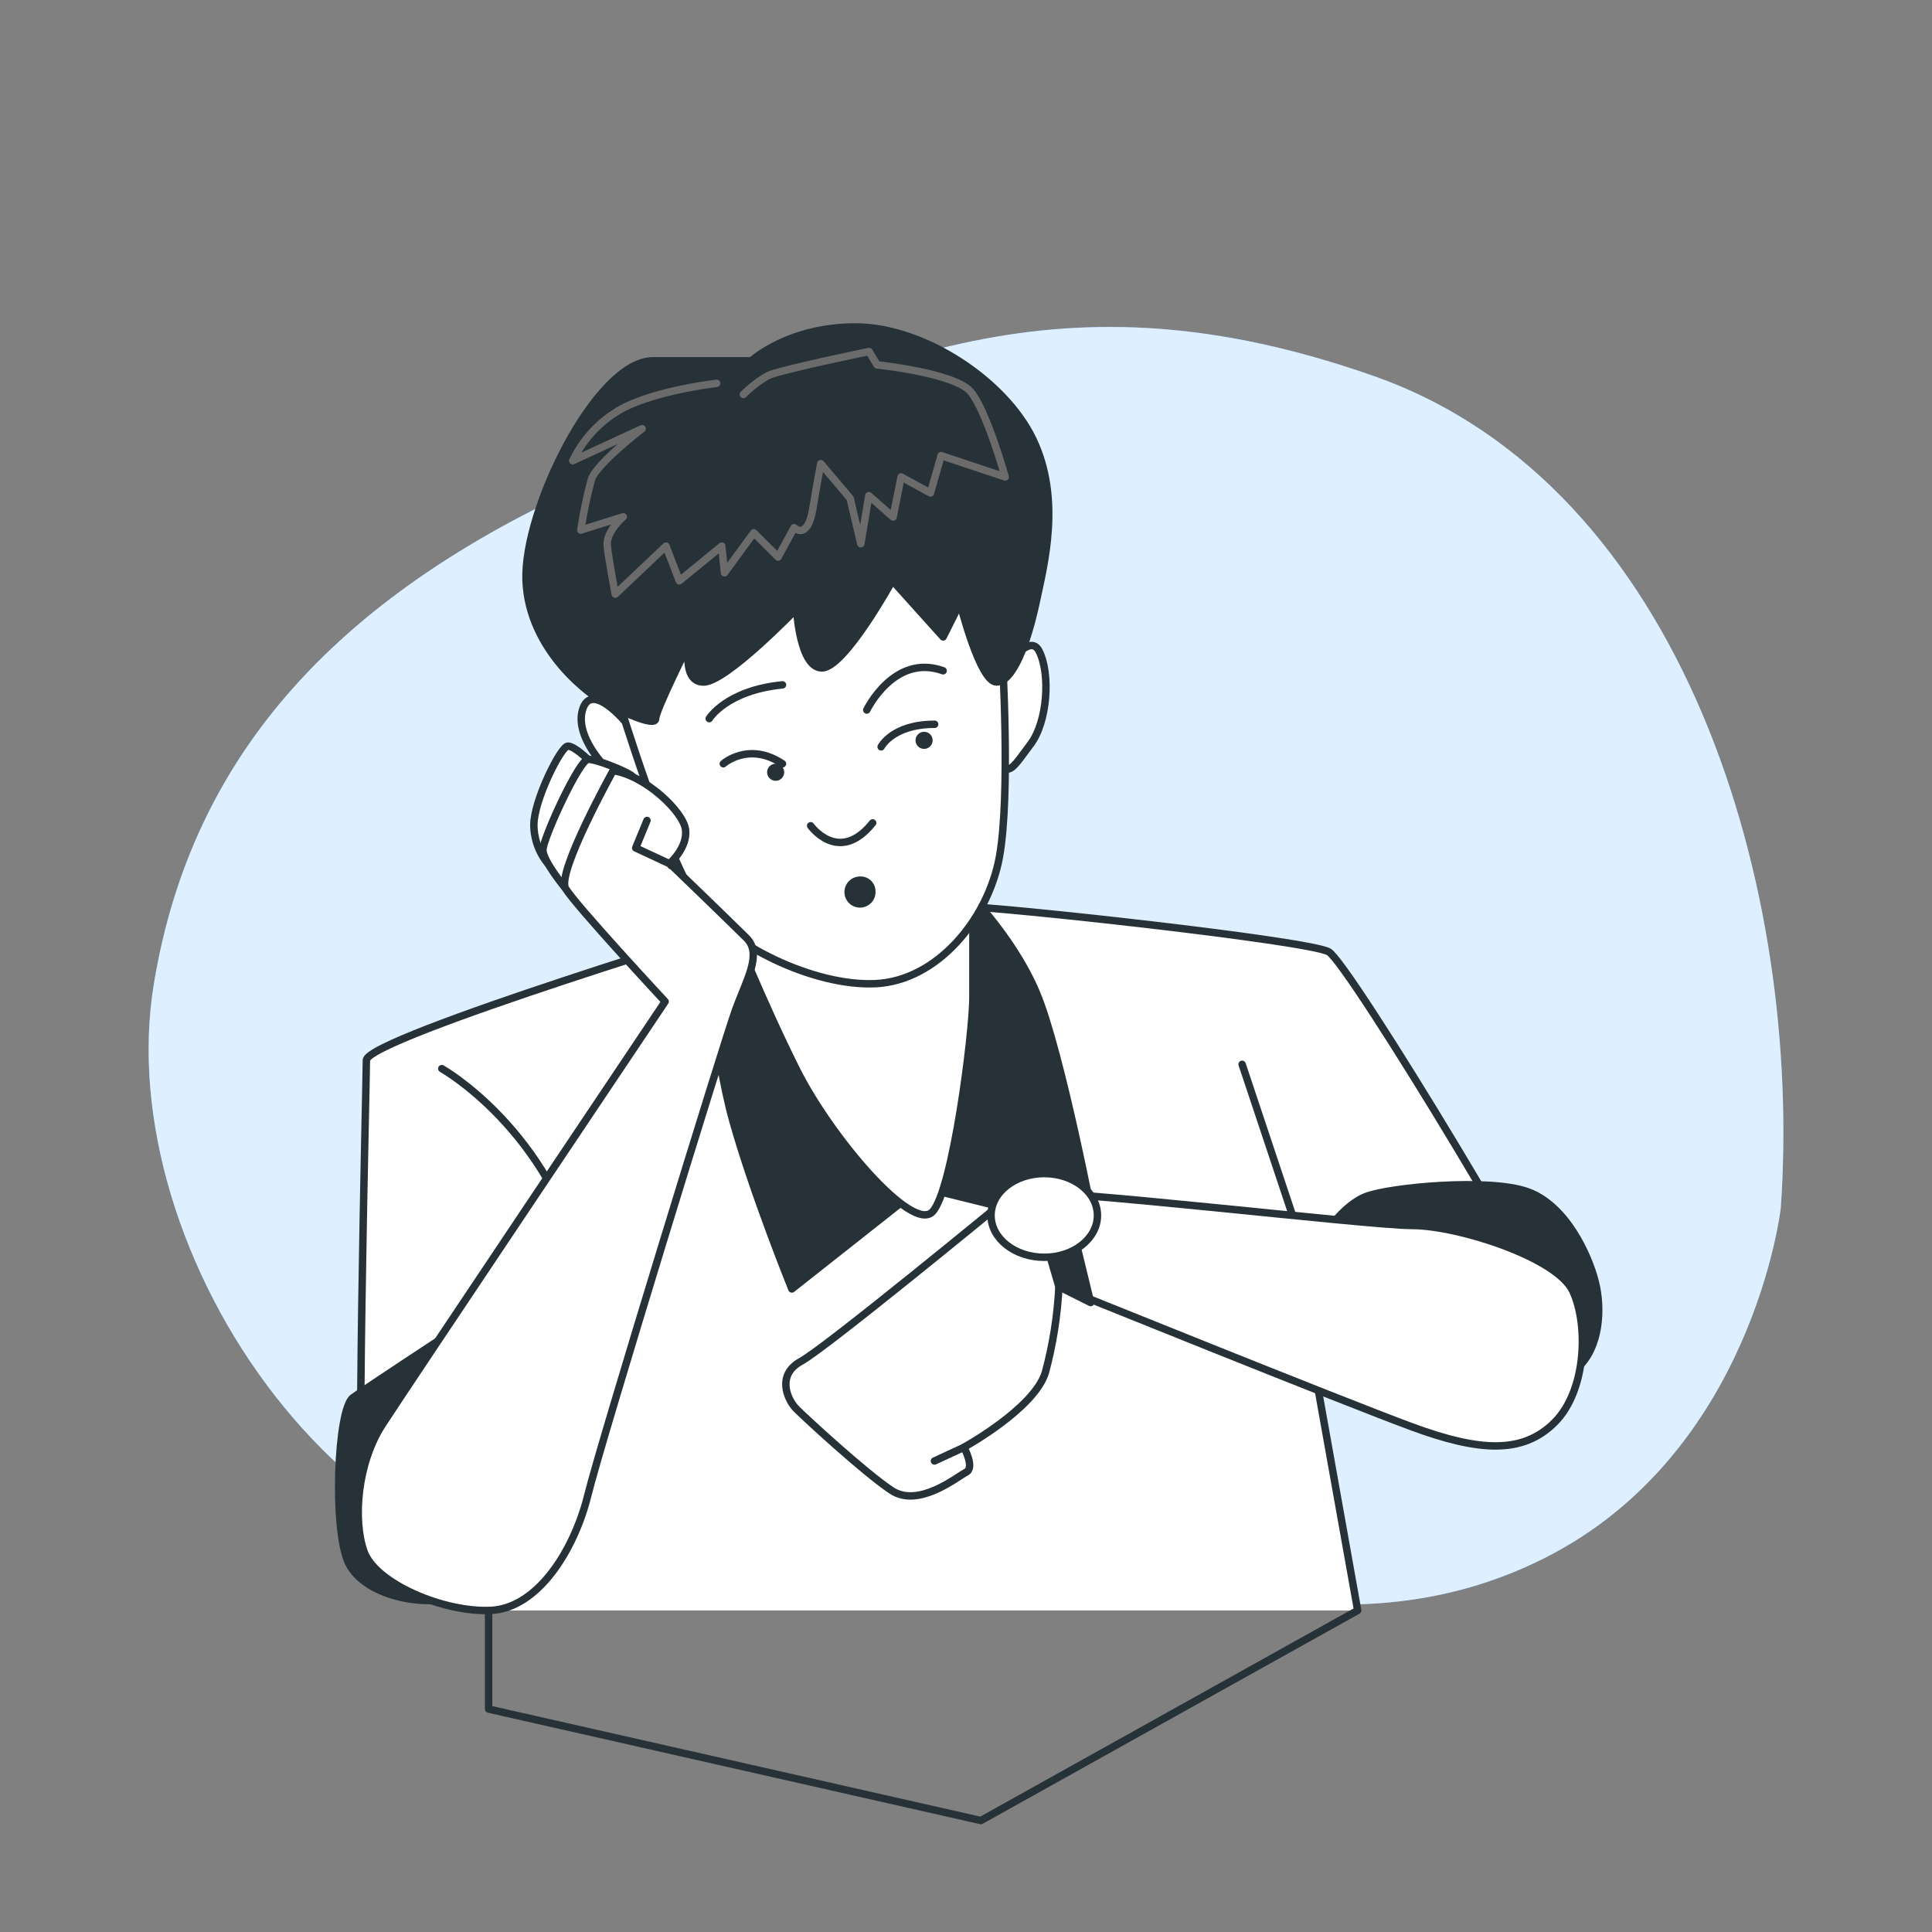 <svg width="130" height="130" viewBox="0 0 130 130" fill="none" xmlns="http://www.w3.org/2000/svg">
<rect x="0" y="0" width="130" height="130" fill="#808080" stroke="none"/>
<path d="M119.823 81.305C119.823 81.305 117.931 97.801 103.913 104.848C89.894 111.894 76.164 105.04 63.562 103.389C56.962 102.523 50.84 105.77 44.365 106.448C23.669 108.621 7.424 84.231 10.339 66.29C12.862 50.757 22.787 39.795 40.872 31.971C58.958 24.146 71.397 17.925 92.403 25.29C113.41 32.655 121.32 59.949 119.823 81.305Z" fill="#5CB0FF"/>
<path opacity="0.8" d="M119.823 81.305C119.823 81.305 117.931 97.801 103.913 104.848C89.894 111.894 76.164 105.04 63.562 103.389C56.962 102.523 50.84 105.77 44.365 106.448C23.669 108.621 7.424 84.231 10.339 66.29C12.862 50.757 22.787 39.795 40.872 31.971C58.958 24.146 71.397 17.925 92.403 25.29C113.41 32.655 121.32 59.949 119.823 81.305Z" fill="white"/>
<path d="M67.061 45.894C67.061 45.894 69.147 42.29 69.918 43.808C70.69 45.327 70.49 48.547 69.351 50.065C68.212 51.584 67.832 52.339 67.265 51.2C66.698 50.061 67.061 45.894 67.061 45.894Z" fill="white" stroke="#263238" stroke-width="0.5" stroke-linecap="round" stroke-linejoin="round"/>
<path d="M42.224 48.735C42.224 48.735 39.775 45.702 39.188 47.788C38.6 49.873 41.465 52.527 42.224 52.906C42.828 53.135 43.481 53.202 44.118 53.098L42.224 48.735Z" fill="white" stroke="#263238" stroke-width="0.5" stroke-linecap="round" stroke-linejoin="round"/>
<path d="M51.302 61.755C51.302 61.755 24.653 69.829 24.653 71.343C24.653 72.857 23.89 102.714 24.498 104.404C25.106 106.094 30.134 107.751 32.877 107.751V108.363H91.355L88.469 92.216C88.469 92.216 104.918 91.604 105.204 90.388C105.49 89.171 90.775 64.812 89.404 64.045C88.032 63.278 67.143 60.996 64.706 60.996C62.269 60.996 57.09 59.914 51.302 61.755Z" fill="white"/>
<path d="M51.302 61.755C51.302 61.755 24.653 69.829 24.653 71.343C24.653 72.857 23.89 102.714 24.498 104.404C25.106 106.094 30.134 107.751 32.877 107.751V108.363V115L66 122.5L91.355 108.363L88.469 92.216C88.469 92.216 104.918 91.604 105.204 90.388C105.49 89.171 90.775 64.812 89.404 64.045C88.032 63.278 67.143 60.996 64.706 60.996C62.269 60.996 57.09 59.914 51.302 61.755Z" stroke="#263238" stroke-width="0.5" stroke-linecap="round" stroke-linejoin="round"/>
<path d="M87.947 84.714L83.58 71.616" stroke="#263238" stroke-width="0.5" stroke-linecap="round" stroke-linejoin="round"/>
<path d="M29.727 71.906C29.727 71.906 37.004 75.988 39.335 85.588" stroke="#263238" stroke-width="0.5" stroke-linecap="round" stroke-linejoin="round"/>
<path d="M29.694 90.082C29.694 90.082 24.82 93.282 23.755 94.041C22.69 94.8 22.384 102.878 23.449 105.159C24.514 107.441 29.086 108.51 32.131 106.988C35.175 105.465 36.547 98.306 35.482 94.653C34.416 91 29.694 90.082 29.694 90.082Z" fill="#263238" stroke="#263238" stroke-width="0.5" stroke-linecap="round" stroke-linejoin="round"/>
<path d="M47.498 63.278C47.498 63.278 47.955 70.588 49.322 75.461C50.69 80.335 53.282 86.731 53.282 86.731L61.963 79.877L73.69 82.771C73.69 82.771 71.408 70.743 69.731 66.784C68.053 62.824 64.706 59.624 64.706 59.624C64.706 59.624 51.914 57.947 47.498 63.278Z" fill="#263238" stroke="#263238" stroke-width="0.5" stroke-linecap="round" stroke-linejoin="round"/>
<path d="M49.171 62.061C49.171 62.061 51.302 67.392 53.588 71.959C55.873 76.526 61.343 82.927 62.726 81.555C64.11 80.184 65.465 69.522 65.465 67.086V59.776C65.465 59.776 61.204 63.278 57.853 63.278C54.502 63.278 49.171 62.061 49.171 62.061Z" fill="white"/>
<path d="M49.171 62.061C49.171 62.061 51.302 67.392 53.588 71.959C55.873 76.526 61.343 82.927 62.726 81.555C64.11 80.184 65.465 69.522 65.465 67.086V59.776C65.465 59.776 61.204 63.278 57.853 63.278C54.502 63.278 49.171 62.061 49.171 62.061Z" stroke="#263238" stroke-width="0.5" stroke-linecap="round" stroke-linejoin="round"/>
<path d="M41.653 47.221C41.653 47.221 44.877 57.833 46.959 60.69C49.041 63.547 54.734 66.38 58.906 66.188C63.077 65.996 66.49 61.829 67.249 57.657C68.008 53.486 67.437 44.004 67.437 44.004C67.437 44.004 66.681 39.833 63.457 34.335C60.233 28.837 43.926 33.384 42.233 37.555C40.539 41.727 41.653 47.221 41.653 47.221Z" fill="white" stroke="#263238" stroke-width="0.5" stroke-linecap="round" stroke-linejoin="round"/>
<path d="M54.547 55.563C54.547 55.563 56.445 58.216 58.718 55.371" stroke="#263238" stroke-width="0.5" stroke-linecap="round" stroke-linejoin="round"/>
<path d="M48.669 51.392C48.669 51.392 50.375 49.873 52.653 51.392" stroke="#263238" stroke-width="0.5" stroke-linecap="round" stroke-linejoin="round"/>
<path d="M59.29 50.253C59.29 50.253 60.049 48.735 62.89 48.735" stroke="#263238" stroke-width="0.5" stroke-linecap="round" stroke-linejoin="round"/>
<path d="M47.722 48.355C47.722 48.355 48.861 46.461 52.653 46.082" stroke="#263238" stroke-width="0.5" stroke-linecap="round" stroke-linejoin="round"/>
<path d="M58.322 47.776C58.322 47.776 60.167 43.943 63.461 45.135" stroke="#263238" stroke-width="0.5" stroke-linecap="round" stroke-linejoin="round"/>
<path d="M58.91 59.914C58.932 60.125 58.89 60.337 58.79 60.523C58.689 60.71 58.534 60.861 58.346 60.958C58.157 61.054 57.944 61.092 57.734 61.065C57.524 61.038 57.327 60.948 57.169 60.807C57.011 60.666 56.899 60.481 56.849 60.276C56.798 60.07 56.81 59.854 56.885 59.656C56.959 59.457 57.092 59.286 57.266 59.165C57.439 59.044 57.645 58.977 57.857 58.975C58.121 58.961 58.38 59.052 58.577 59.227C58.775 59.404 58.894 59.65 58.91 59.914Z" fill="#263238"/>
<path d="M52.767 51.959C52.768 52.073 52.735 52.185 52.672 52.28C52.609 52.375 52.52 52.45 52.415 52.494C52.31 52.538 52.194 52.55 52.082 52.528C51.97 52.506 51.867 52.452 51.786 52.372C51.705 52.291 51.65 52.189 51.628 52.077C51.605 51.965 51.616 51.849 51.66 51.744C51.703 51.639 51.777 51.548 51.871 51.485C51.966 51.422 52.078 51.388 52.192 51.388C52.344 51.388 52.489 51.448 52.597 51.555C52.705 51.662 52.766 51.807 52.767 51.959Z" fill="#263238"/>
<path d="M62.755 49.816C62.755 49.93 62.721 50.042 62.658 50.136C62.594 50.231 62.504 50.305 62.399 50.348C62.293 50.392 62.177 50.403 62.066 50.38C61.954 50.358 61.851 50.303 61.771 50.222C61.691 50.141 61.636 50.038 61.614 49.926C61.593 49.814 61.605 49.698 61.649 49.593C61.693 49.488 61.767 49.399 61.863 49.336C61.958 49.273 62.069 49.24 62.184 49.241C62.259 49.241 62.334 49.256 62.403 49.285C62.473 49.314 62.536 49.356 62.589 49.41C62.642 49.463 62.684 49.527 62.713 49.596C62.741 49.666 62.755 49.741 62.755 49.816Z" fill="#263238"/>
<path d="M50.567 24.278H43.931C40.139 24.278 35.208 34.327 35.396 39.065C35.584 43.804 39.759 46.841 40.898 47.408C42.037 47.975 44.118 48.926 44.118 48.355C44.118 47.784 46.396 43.237 46.396 43.237C46.396 43.237 45.824 45.894 47.343 45.894C48.861 45.894 53.6 40.963 53.6 40.963C53.6 40.963 53.792 44.943 55.306 44.943C56.82 44.943 60.049 39.065 60.049 39.065L63.461 42.857L64.6 40.584C64.6 40.584 65.926 45.89 67.049 45.89C68.171 45.89 69.135 43.233 69.706 40.584C70.278 37.935 71.412 33.567 69.514 29.584C67.616 25.6 62.122 22 57.571 22C53.02 22 50.567 24.278 50.567 24.278Z" fill="#263238" stroke="#263238" stroke-width="0.5" stroke-linecap="round" stroke-linejoin="round"/>
<path d="M48.22 25.792C48.22 25.792 43.551 26.331 41.396 27.767C40.161 28.558 39.172 29.678 38.539 31L43.208 28.845C43.208 28.845 40.155 31.18 39.796 32.257C39.491 33.38 39.252 34.519 39.082 35.669L41.939 34.771C41.939 34.771 40.751 35.767 40.861 36.747C40.971 37.727 41.4 39.98 41.4 39.98L44.812 36.747L45.71 39.082L48.567 36.747L48.747 38.543L50.722 35.849L52.355 37.482L53.433 35.506C53.433 35.506 54.331 36.404 54.69 34.249C55.049 32.094 55.228 31.196 55.228 31.196L57.204 33.531L57.922 36.584L58.461 33.351L60.094 34.788L60.633 32.094L62.608 33.171L63.327 30.657L67.637 32.094C67.637 32.094 66.379 27.604 65.302 26.347C64.224 25.09 59.016 24.551 59.016 24.551L58.477 23.653C58.477 23.653 52.355 24.91 51.653 25.286C51.058 25.634 50.509 26.056 50.02 26.543" stroke="#6B6B6B" stroke-width="0.5" stroke-linecap="round" stroke-linejoin="round"/>
<path d="M36.988 58.253C36.31 57.499 35.931 56.524 35.922 55.51C35.922 53.837 37.751 50.204 38.208 50.204C38.665 50.204 39.575 51.114 39.575 51.114C39.575 51.114 38.816 54.788 38.51 56.143C38.274 57.007 37.733 57.756 36.988 58.253Z" fill="white" stroke="#263238" stroke-width="0.5" stroke-linecap="round" stroke-linejoin="round"/>
<path d="M38.053 59.776C38.053 59.776 36.531 57.947 36.531 57.188C36.531 56.429 38.98 51.094 39.575 51.094C40.171 51.094 42.024 51.857 42.469 52.163C42.914 52.469 42.775 53.988 42.775 55.057C42.775 56.127 40.033 60.841 40.033 60.841L38.053 59.776Z" fill="white" stroke="#263238" stroke-width="0.5" stroke-linecap="round" stroke-linejoin="round"/>
<path d="M41.253 51.857C41.253 51.857 37.445 58.71 38.053 59.775C38.661 60.841 44.755 67.392 44.755 67.392C44.755 67.392 27.392 93.281 25.718 95.869C24.045 98.457 23.739 102.265 24.494 104.4C25.249 106.535 29.825 108.51 33.025 108.359C36.224 108.208 38.657 104.245 39.555 100.604C40.453 96.963 48.714 70.118 49.478 68C50.241 65.882 51.302 64.192 50.237 63.126C49.172 62.061 45.061 58.102 45.061 58.102C45.061 58.102 46.286 57.037 46.127 55.816C45.967 54.596 43.384 52.159 41.253 51.857Z" fill="white"/>
<path d="M41.253 51.857C41.253 51.857 37.445 58.71 38.053 59.775C38.661 60.841 44.755 67.392 44.755 67.392C44.755 67.392 27.392 93.281 25.718 95.869C24.045 98.457 23.739 102.265 24.494 104.4C25.249 106.535 29.825 108.51 33.025 108.359C36.224 108.208 38.657 104.245 39.555 100.604C40.453 96.963 48.714 70.118 49.478 68C50.241 65.882 51.302 64.192 50.237 63.126C49.172 62.061 45.061 58.102 45.061 58.102C45.061 58.102 46.286 57.037 46.127 55.816C45.967 54.596 43.384 52.159 41.253 51.857Z" stroke="#263238" stroke-width="0.5" stroke-linecap="round" stroke-linejoin="round"/>
<path d="M43.535 55.208L42.775 57.057L45.061 58.123L45.159 58.245" stroke="#263238" stroke-width="0.5" stroke-linecap="round" stroke-linejoin="round"/>
<path d="M88.918 83.384C88.918 83.384 90.29 81.098 91.967 80.49C93.645 79.882 100.192 79.265 102.779 80.184C105.367 81.102 106.89 84.449 107.347 86.273C107.804 88.098 107.653 90.694 106.122 92.061C104.592 93.429 102.62 93.131 100.486 92.518C98.351 91.906 94.09 89.474 91.804 88.102C89.518 86.731 89.073 84.294 88.918 83.384Z" fill="#263238" stroke="#263238" stroke-width="0.5" stroke-linecap="round" stroke-linejoin="round"/>
<path d="M67.6 80.792C67.6 80.792 55.567 90.694 53.894 91.604C52.22 92.514 52.98 94.196 53.588 94.804C54.196 95.412 58.155 99.069 59.984 100.286C61.812 101.502 64.4 99.371 65.008 99.061C65.616 98.751 64.857 97.384 64.857 97.384C64.857 97.384 69.58 94.796 70.339 92.359C70.849 90.468 71.155 88.528 71.253 86.571C71.253 86.571 90.437 94.326 95.012 96.012C99.588 97.698 102.473 97.841 104.608 95.71C106.743 93.58 106.89 89.159 105.833 86.877C104.776 84.596 98.078 82.461 95.02 82.461C91.963 82.461 70.347 79.869 68.98 80.326L67.6 80.792Z" fill="white"/>
<path d="M67.6 80.792C67.6 80.792 55.567 90.694 53.894 91.604C52.22 92.514 52.98 94.196 53.588 94.804C54.196 95.412 58.155 99.069 59.984 100.286C61.812 101.502 64.4 99.371 65.008 99.061C65.616 98.751 64.857 97.384 64.857 97.384C64.857 97.384 69.58 94.796 70.339 92.359C70.849 90.468 71.155 88.528 71.253 86.571C71.253 86.571 90.437 94.326 95.012 96.012C99.588 97.698 102.473 97.841 104.608 95.71C106.743 93.58 106.89 89.159 105.833 86.877C104.776 84.596 98.078 82.461 95.02 82.461C91.963 82.461 70.347 79.869 68.98 80.326L67.6 80.792Z" stroke="#263238" stroke-width="0.5" stroke-linecap="round" stroke-linejoin="round"/>
<path d="M64.857 97.392L62.877 98.306" stroke="#263238" stroke-width="0.5" stroke-linecap="round" stroke-linejoin="round"/>
<path d="M70.494 83.992L71.253 86.579L73.388 87.645L72.167 82.62L70.494 83.992Z" fill="#263238" stroke="#263238" stroke-width="0.5" stroke-linecap="round" stroke-linejoin="round"/>
<path d="M70.265 84.6C72.242 84.6 73.845 83.339 73.845 81.784C73.845 80.228 72.242 78.967 70.265 78.967C68.288 78.967 66.686 80.228 66.686 81.784C66.686 83.339 68.288 84.6 70.265 84.6Z" fill="white" stroke="#263238" stroke-width="0.5" stroke-linecap="round" stroke-linejoin="round"/>
</svg>
